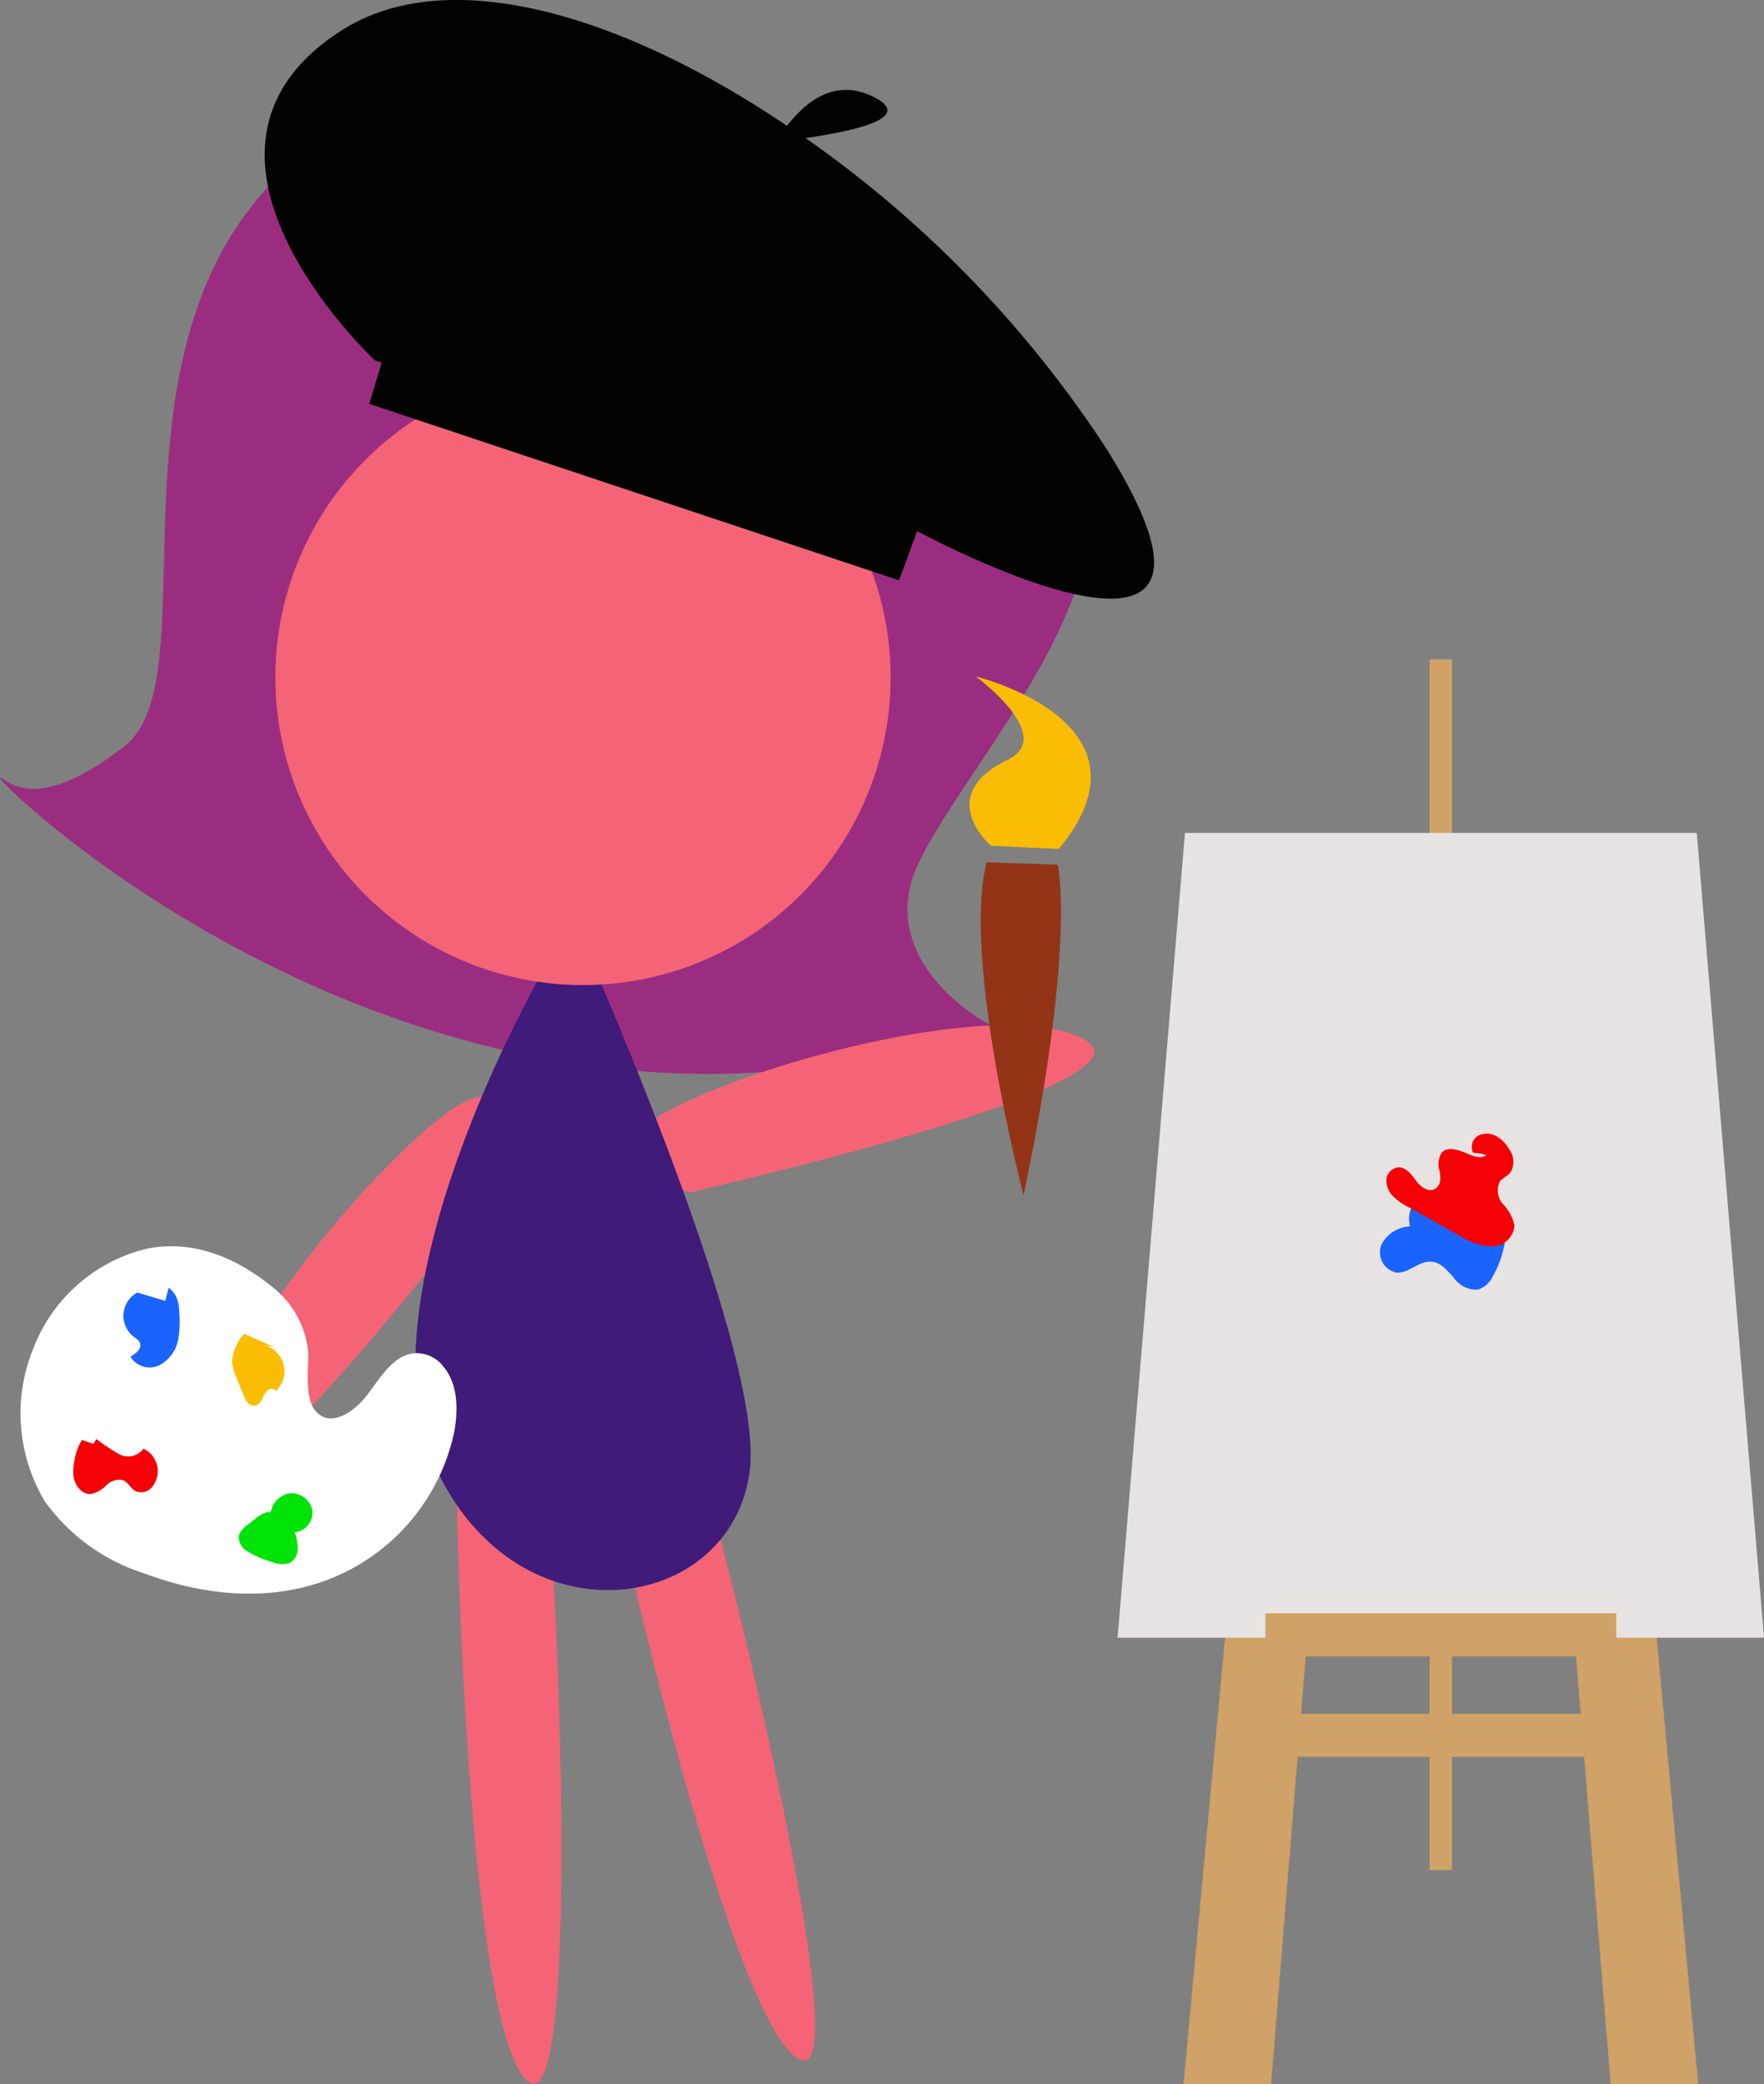 <svg xmlns="http://www.w3.org/2000/svg" viewBox="0 0 133.77 158.03"><rect x="0" y="0" width="133.77" height="158.03" fill="#808080" stroke="none"/><defs><style>.cls-1{fill:#9b2d81;}.cls-2{fill:#f46476;}.cls-3{fill:#401b7a;}.cls-4{fill:#933416;}.cls-5{fill:#fabd03;}.cls-6{fill:#fff;}.cls-7{fill:#1b63ff;}.cls-8{fill:#f40006;}.cls-9{fill:#00e308;}.cls-10{fill:#000300;}.cls-11{fill:#d0a267;}.cls-12{fill:#e8e3e3;}</style></defs><title>artist</title><g id="Layer_2" data-name="Layer 2"><g id="CampDrawing"><path class="cls-1" d="M58,24.81c-.7-.47-12.08-27.28-32.29-15S16.66,50.92,9.46,56.56.3,58.73,0,59,33.62,92.18,75.21,77.78c0,0-7.43-3.72-6.27-10.23S86.36,46,82,34.33C75.79,18.12,58,24.81,58,24.81Z"/><path class="cls-2" d="M34.66,109c-.27.6.52,43.75,5.21,48.67s2-46.92,1.29-47.63S34.66,109,34.66,109Z"/><path class="cls-2" d="M45.78,109.31c-.15.64,9.07,42.81,14.63,46.72s-7.2-46.41-8.06-47S45.78,109.31,45.78,109.31Z"/><path class="cls-2" d="M33.68,84.53c-6.59,5-18.87,20.19-18.1,26.86S38.43,88.72,38.43,88.72,40,79.79,33.68,84.53Z"/><path class="cls-2" d="M50.43,84.36c7.24-4,26.17-8.91,31.92-5.47s-30,11.51-30,11.51S43.52,88.15,50.43,84.36Z"/><path class="cls-3" d="M43.55,69.9c-.71.17-16.84,27.3-10.63,41.13s22.5,11.38,23.93.53C58.09,102.17,43.55,69.9,43.55,69.9Z"/><circle class="cls-2" cx="44.21" cy="51.36" r="23.33"/><path class="cls-4" d="M77.62,90.63s-4.69-17.94-2.8-25.25l5.4.18S81.61,71.61,77.62,90.63Z"/><path class="cls-5" d="M80.29,64.37l-5.15-.25s-4.39-3.79,1.29-6.52C80.15,55.81,74,51.29,74,51.29S88.27,54.75,80.29,64.37Z"/><path class="cls-6" d="M21.6,98.46a8.34,8.34,0,0,0-1.21-1.09c-2.73-2.14-5.83-3.34-9.19-2.71a12.31,12.31,0,0,0-8.65,7.52,13,13,0,0,0,.86,11.67,14.76,14.76,0,0,0,7.49,5.43c4.36,1.64,9.26,2.23,13.84.54a15.44,15.44,0,0,0,9.7-11.22c.33-1.78.27-3.72-.83-5a2.55,2.55,0,0,0-2.13-1c-1.68.12-2.62,1.86-3.68,3.22s-2.82,2.44-3.9,1.13a2,2,0,0,1-.38-.79c-.37-1.42-.05-2.92-.19-4A7.21,7.21,0,0,0,21.6,98.46Z"/><path class="cls-5" d="M20.79,102.13l-2.28-1a3.51,3.51,0,0,0-.91,2.16,3.66,3.66,0,0,0,.31,1.12l.57,1.39a2,2,0,0,0,.3.55.63.63,0,0,0,.55.23.84.84,0,0,0,.54-.49,1.81,1.81,0,0,1,.39-.64.45.45,0,0,1,.66,0,2,2,0,0,0,.58-2A2,2,0,0,0,20.06,102"/><path class="cls-7" d="M12.72,98.69,10.42,98a2,2,0,0,0-.32,3.32c.2.16.45.3.53.54.12.43-.34.77-.74,1a1.7,1.7,0,0,0,2.2.65,2.75,2.75,0,0,0,1.43-2,7.77,7.77,0,0,0,.08-1.93,4.23,4.23,0,0,0-.08-.79,2,2,0,0,0-.73-1.16l-.36,1.42"/><path class="cls-8" d="M7.47,109.6l-1.27-.42a5,5,0,0,0-.63,2.76c.11.68.63,1.38,1.32,1.34a2.32,2.32,0,0,0,1.19-.68,1.34,1.34,0,0,1,1.28-.36c.39.18.57.67,1,.85a1.09,1.09,0,0,0,1.29-.51,1.88,1.88,0,0,0-.77-2.74,1.45,1.45,0,0,1-1.84.42,15.27,15.27,0,0,1-1.73-1.15l-.91,1.43"/><path class="cls-9" d="M20.51,115a1.74,1.74,0,0,1,1.37-1.76,1.6,1.6,0,0,1,1.8,1.25,1.49,1.49,0,0,1-1.33,1.69,3.43,3.43,0,0,1,.23,1.26,1.24,1.24,0,0,1-.6,1.06,1.92,1.92,0,0,1-1.37-.08,7.08,7.08,0,0,1-1.81-.78,1.25,1.25,0,0,1-.69-1.2,1.54,1.54,0,0,1,.63-.8l.62-.48a2.34,2.34,0,0,1,.75-.46.83.83,0,0,1,.83.16"/><path class="cls-10" d="M83.89,34a86.31,86.31,0,0,0-22.8-23.53C64.31,10,69.47,9,66.31,7.38S60.89,8,59.68,9.54C47.29,1.17,34-2.9,25.87,2.33c-14.4,9.23,2.57,25,2.57,25l.51.16L28,30.62,68.18,44l1.37-3.73C70.41,40.72,97,54.91,83.89,34Z"/><rect class="cls-11" x="108.41" y="49.99" width="1.7" height="91.8"/><polygon class="cls-11" points="96.39 86.62 89.75 158.03 96.39 158.03 102.17 86.62 96.39 86.62"/><polygon class="cls-11" points="122.14 86.62 128.78 158.03 122.14 158.03 116.36 86.62 122.14 86.62"/><rect class="cls-11" x="95.96" y="129.94" width="26.61" height="3.27"/><polygon class="cls-12" points="89.86 63.15 128.67 63.15 133.77 124.17 84.75 124.17 89.86 63.15"/><rect class="cls-11" x="95.96" y="122.32" width="26.61" height="3.27"/><path class="cls-7" d="M109.86,93.67a7.57,7.57,0,0,0-2.75-.68,2.53,2.53,0,0,0-2.33,1.34,1.56,1.56,0,0,0,1.13,2.16c.91.06,1.66-.87,2.57-.83.73,0,1.26.65,1.74,1.19a2.1,2.1,0,0,0,1.85.93,1.9,1.9,0,0,0,1.13-1,7.72,7.72,0,0,0,1-3.37l-3.76-1.1a1.77,1.77,0,0,1-.77-.36c-.32-.28-.41-.75-.73-1a1.16,1.16,0,0,0-1.52.07,1.92,1.92,0,0,0-.56,1.52,5.72,5.72,0,0,0,.39,1.62"/><path class="cls-8" d="M111.71,87.4a1,1,0,0,1,.35-1.27,1.41,1.41,0,0,1,1.38,0,2.47,2.47,0,0,1,1,1,1.6,1.6,0,0,1,.11,1.76c-.23.28-.61.42-.82.71a1.55,1.55,0,0,0,.27,1.72,3.31,3.31,0,0,1,.85,1.62,1.74,1.74,0,0,1-1.78,1.57,5.1,5.1,0,0,1-2.46-.86l-3.79-2.12a4.57,4.57,0,0,1-1.17-.82,1.65,1.65,0,0,1-.51-1.28,1,1,0,0,1,.93-.92c.58,0,1,.58,1.3,1s.93.93,1.43.64.45-.86.37-1.35a1.64,1.64,0,0,1,.18-1.43c.42-.43,1.14-.22,1.68,0s1.19.56,1.69.23l-.33-.12"/></g></g></svg>